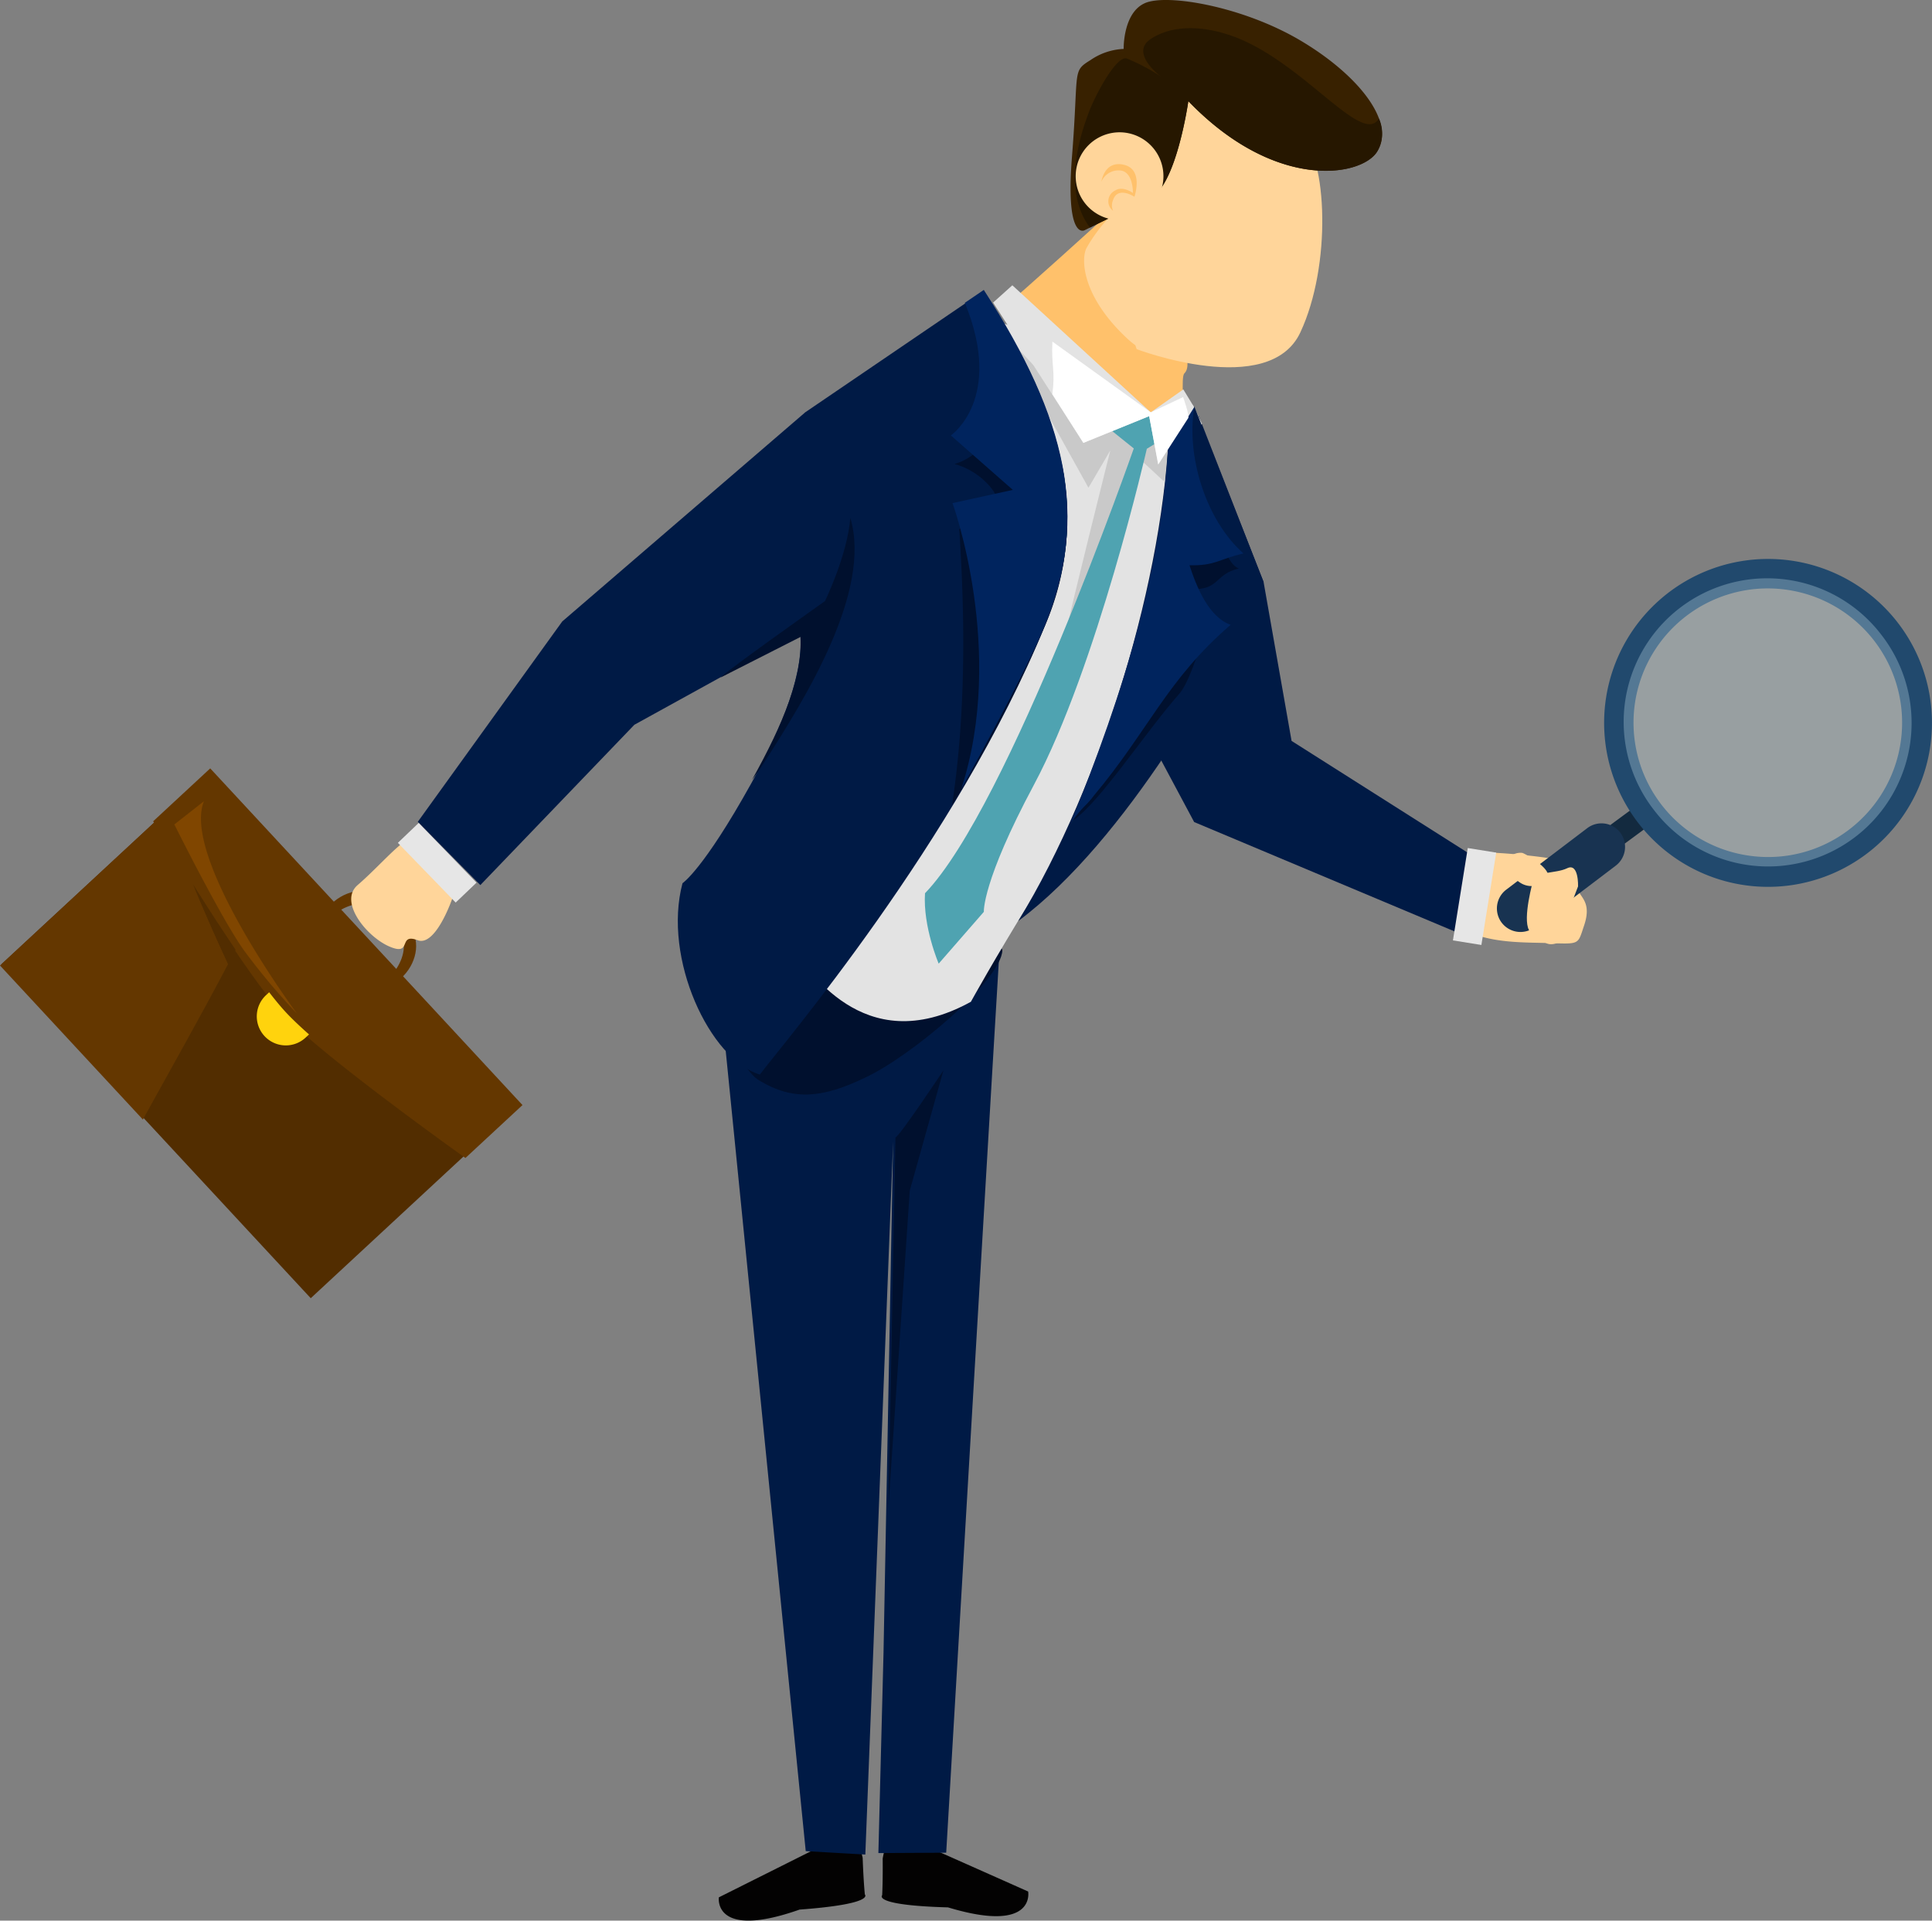 <svg xmlns="http://www.w3.org/2000/svg" width="295" height="293.289" viewBox="0 0 295 293.289">
  <rect x="0" y="0" width="295" height="293.289" fill="#808080" stroke="none"/>
  <g id="Grupo_53830" data-name="Grupo 53830" transform="translate(-1183.501 -963.697)">
    <g id="Grupo_53825" data-name="Grupo 53825" transform="translate(1183.501 963.697)">
      <g id="Grupo_53819" data-name="Grupo 53819" transform="translate(105.778 118.367)">
        <g id="Grupo_53818" data-name="Grupo 53818">
          <path id="Trazado_100566" data-name="Trazado 100566" d="M1302.667,1220.235s1.633,1.449-9.964,2.306c-13.274,4.676-12.33-1.869-12.33-1.869l16.937-8.478,2.655-2.334a10.563,10.563,0,0,1,2.367,4.785S1302.448,1218.049,1302.667,1220.235Z" transform="translate(-1276.389 -1049.303)" fill="#030202"/>
          <path id="Trazado_100567" data-name="Trazado 100567" d="M1302.387,1220.355s-1.566,1.523,10.058,1.85c13.472,4.07,12.233-2.425,12.233-2.425l-17.306-7.7-2.758-2.211a10.571,10.571,0,0,0-2.147,4.887S1302.507,1218.161,1302.387,1220.355Z" transform="translate(-1273.466 -1049.302)" fill="#030202"/>
          <path id="Trazado_100568" data-name="Trazado 100568" d="M1281.5,1095.5l-.418,9.934,12.461,124.641,9.1.521,4.247-108.875-1.469,78.023-.785,30.625,10.355-.054s8.309-141.435,8.4-141.937C1317.725,1092.66,1290.01,1076.881,1281.5,1095.5Z" transform="translate(-1276.292 -1065.763)" fill="#001a45"/>
          <path id="Trazado_100569" data-name="Trazado 100569" d="M1320.709,1068.161c-5.238,4.8-37.153,8.987-43.854,28.326,0,0,6.646,16.456,10.158,18.3,5.242,3.18,9.765,2.65,16.132-.422,6.975-3.2,20.815-14.873,20.986-19.448-.188-2.246-18.882-7.062-17.683-8.306,5.247-5.665,10.5-11.692,14.3-18.435C1320.721,1068.173,1320.708,1068.169,1320.709,1068.161Z" transform="translate(-1276.855 -1068.161)" fill="#00102e"/>
          <path id="Trazado_100570" data-name="Trazado 100570" d="M1304.3,1118.187c.646-.187,7.322-10.233,7.322-10.233l-5.139,18.359-3.262,48.4Z" transform="translate(-1273.347 -1062.865)" fill="#00102e"/>
        </g>
      </g>
      <g id="Grupo_53824" data-name="Grupo 53824">
        <path id="Trazado_100571" data-name="Trazado 100571" d="M1333.111,1057.619l12.909,24.156,41,17.221,1.814-11.88-27.94-17.732-4.272-24.26-9.922-25.416S1328.749,1049.452,1333.111,1057.619Z" transform="translate(-1163.681 -956.243)" fill="#001a45"/>
        <g id="Grupo_53820" data-name="Grupo 53820" transform="translate(0 117.336)">
          <path id="Trazado_100572" data-name="Trazado 100572" d="M1229.331,1106.769a3.861,3.861,0,1,1-5.251-5.663l.413-.384c-6.566-8.494-17.217-26.378-17.217-26.378l-23.619,21.907,47.27,50.964,23.619-21.91s-16.5-11.678-24.749-18.97Z" transform="translate(-1183.48 -1066.307)" fill="#522d00"/>
          <path id="Trazado_100573" data-name="Trazado 100573" d="M1242.3,1099c2.307-2.37,2.676-5.821.776-7.87l-3.443-3.713c-1.9-2.049-5.371-1.94-7.907.184l-18.873-20.349-8.713,8.08s10.772,18.02,17.4,26.58c.823,1.063,1.582,1.98,2.249,2.7.788.85,1.854,1.859,3.1,2.966,8.313,7.363,24.932,19.17,24.932,19.17l8.712-8.082Zm-9.441-10.18c2.2-1.229,4.579-1.25,5.864.134l2.839,3.064c1.285,1.386,1.086,3.755-.3,5.857Z" transform="translate(-1180.754 -1067.251)" fill="#643700"/>
          <path id="Trazado_100574" data-name="Trazado 100574" d="M1219.288,1104.12a4.43,4.43,0,0,0,6.263.236l.531-.492c-1.422-1.261-2.631-2.407-3.53-3.374-.759-.817-1.623-1.861-2.557-3.068l-.471.438A4.427,4.427,0,0,0,1219.288,1104.12Z" transform="translate(-1178.896 -1063.236)" fill="#ffd30d"/>
          <path id="Trazado_100575" data-name="Trazado 100575" d="M1207.12,1074.485l-23.619,21.907,21.818,23.523c4.4-7.992,8.841-15.8,13.012-23.754-1.865-3.977-3.626-8.026-5.353-12.164C1209.633,1078.687,1207.12,1074.485,1207.12,1074.485Z" transform="translate(-1183.501 -1066.288)" fill="#643700"/>
          <path id="Trazado_100576" data-name="Trazado 100576" d="M1209.516,1082.88c1.727,4.138,3.488,8.187,5.353,12.164.381-.725.763-1.45,1.138-2.178C1213.784,1089.579,1211.5,1086.035,1209.516,1082.88Z" transform="translate(-1180.039 -1065.171)" fill="#522d00"/>
          <path id="Trazado_100577" data-name="Trazado 100577" d="M1211.516,1071.676l-4.519,3.548s7.239,14.561,10.73,19.367a100.318,100.318,0,0,0,7.987,9.509S1208.028,1080.259,1211.516,1071.676Z" transform="translate(-1180.374 -1066.662)" fill="#804600"/>
        </g>
        <path id="Trazado_100578" data-name="Trazado 100578" d="M1338.141,1012.545l-17.415-5.763c2.494,16.146-5.2,34.8-9.858,50.628-2.733,8.93-6.006,17.308-9.393,26.011-2.571,7.018-7.149,14.472-10.669,20.792,1.6.528,9.825,16.012,26.658,6.729,0,0,14.909-26.986,29.148-44.238,1.749-2.121.681-3.551,2.312-5.8C1357.48,1023.07,1354.383,1026.625,1338.141,1012.545Z" transform="translate(-1169.22 -957.963)" fill="#e3e3e3"/>
        <path id="Trazado_100579" data-name="Trazado 100579" d="M1318.511,1008.424l13.221,23.8,3.338-5.7s-6.736,26.885-6.51,26.766,10.083-23.249,10.083-23.249l1.457-1.72,3.1,2.885,5.885-8.767-1.4-2.846-8.436,3.994s-6.414-.373-6.681-.5S1318.511,1008.424,1318.511,1008.424Z" transform="translate(-1165.533 -957.744)" fill="#c9c9c9"/>
        <path id="Trazado_100580" data-name="Trazado 100580" d="M1242.444,1080.1c-.859-1.006-2.57-1.746-3.45-2.976-1.592,1.015-4.554,4.375-7.17,6.617-2.989,2.561,1.389,7.944,4.881,9.419,3.522,1.491,1.194-2.143,4.272-.981,2.581.974,5.072-5.467,5.651-7.477A23.3,23.3,0,0,1,1242.444,1080.1Z" transform="translate(-1177.202 -948.601)" fill="#ffd59a"/>
        <path id="Trazado_100581" data-name="Trazado 100581" d="M1335.034,995.214l-.461-2.556s-13.518,12.272-15.565,13.881,21.572,19.374,21.572,19.374.784-1.41,5.722-3.04c0,0-.531-5.469.014-6C1349.617,1013.675,1335.034,995.214,1335.034,995.214Z" transform="translate(-1165.484 -959.843)" fill="#ffc16b"/>
        <path id="Trazado_100582" data-name="Trazado 100582" d="M1334.84,1020.626l5.193,4.169s-19.056,54.623-31.877,67.926c-.333,5.1,2.089,10.747,2.089,10.747l6.895-7.911s-.3-4.548,7.646-19.394c9.625-17.995,17.24-51.316,17.24-51.316l4.683-2.87-5.335-2.82Z" transform="translate(-1166.915 -956.316)" fill="#4fa3b1"/>
        <path id="Trazado_100583" data-name="Trazado 100583" d="M1330.914,1053.993c6.708-16.425,3.448-31.278-9.372-51.1l-27.312,18.594s-.233,21.534-.8,33.017c.974,6.169-2.635,15.071-7.382,23.612-7.348,13.221-10.491,15.234-10.491,15.234-3.057,11.509,4.187,26.944,11.811,29.225C1290.48,1118.355,1317.436,1087.006,1330.914,1053.993Z" transform="translate(-1171.345 -958.48)" fill="#001a45"/>
        <path id="Trazado_100584" data-name="Trazado 100584" d="M1318.874,1021.554c-2.044,2.077-3.666,4.462-6.73,5.3,3.705.921,7.7,4.686,6.791,7.844-.46,1.855-5.925,1.787-6.038,2.113.9,13.791,1.011,28.175-1.1,42.141a204.313,204.313,0,0,0,14.2-27.439,41.408,41.408,0,0,0,2.629-24.316A16.165,16.165,0,0,1,1318.874,1021.554Z" transform="translate(-1166.426 -955.997)" fill="#00102e"/>
        <path id="Trazado_100585" data-name="Trazado 100585" d="M1316.665,1002.769l-2.895,1.97c6.026,14.667-2.134,20.252-2.134,20.252l9.463,8.314-9.208,2.018s8.2,22.512,1.338,43.653c0,0,9.512-17.036,12.81-25.113C1332.745,1037.439,1329.484,1022.587,1316.665,1002.769Z" transform="translate(-1166.448 -958.497)" fill="#00245e"/>
        <path id="Trazado_100586" data-name="Trazado 100586" d="M1347.613,1018.518l-3.844,2.461c-.665,23.241-10.179,54.973-23.039,76.057,16.525-12.3,31.324-38.926,37.453-51.755Z" transform="translate(-1165.238 -956.401)" fill="#001a45"/>
        <path id="Trazado_100587" data-name="Trazado 100587" d="M1344.451,1060.275c1.747-2.144,3.9-9.84,3.9-9.84s-.419-2.16-1.543-5.976c3.672-.128,3.013-2.308,6.613-3.165-2.129-.7-3.221-6.489-4.2-8.384-3.914-.055-3.224,3.583-7.247,3.526-1.352,16.646-.811,26.5-13.844,43.3C1332.212,1076.988,1339.057,1066.391,1344.451,1060.275Z" transform="translate(-1164.253 -954.486)" fill="#00102e"/>
        <path id="Trazado_100588" data-name="Trazado 100588" d="M1331.355,1077.875c8.325-9.937,11.156-17.707,20.87-26.065-3.31-1.139-5.209-5.761-6.284-9.091,3.94.089,4.4-.917,8.241-1.8-5.877-5.212-8.786-15.155-7.493-22.4l-3.844,2.461c-.613,21.43-6.861,40.776-15.173,61.506C1328.425,1080.607,1330.278,1079.424,1331.355,1077.875Z" transform="translate(-1164.314 -956.401)" fill="#00245e"/>
        <g id="Grupo_53822" data-name="Grupo 53822" transform="translate(151.64 43.565)">
          <path id="Trazado_100589" data-name="Trazado 100589" d="M1320.266,1002.145l21.134,19.4,4.973-3.5,1.656,2.723-5.488,8.737-1.381-7.383-10.048,4.086-13.783-21.425Z" transform="translate(-1317.33 -1002.145)" fill="#e3e3e3"/>
          <g id="Grupo_53821" data-name="Grupo 53821" transform="translate(9.019 8.599)">
            <path id="Trazado_100590" data-name="Trazado 100590" d="M1340.341,1020.539l-15.017-10.805c-.186,3.809.466,4.345-.007,8.036l4.736,7.431,10.047-4.086,1.381,7.383,4.587-7.092c.2-.441-.784-3.2-.784-3.2Z" transform="translate(-1325.29 -1009.734)" fill="#fff"/>
          </g>
        </g>
        <g id="Grupo_53823" data-name="Grupo 53823" transform="translate(163.466)">
          <path id="Trazado_100591" data-name="Trazado 100591" d="M1336.08,1013.959c-7-6.572-6.956-12.278-6.086-13.792a24.364,24.364,0,0,1,2.934-4.084C1334.1,994.6,1345.486,1022.783,1336.08,1013.959Z" transform="translate(-1327.524 -962.355)" fill="#ffd59a"/>
          <path id="Trazado_100596" data-name="Trazado 100596" d="M1350.626,1004.437s-2.055-1.724-.607-3.032a8.2,8.2,0,0,1,1.763-1.2S1346.225,1001.628,1350.626,1004.437Z" transform="translate(-1324.95 -958.838)" fill="#ffc16b"/>
          <path id="Trazado_101049" data-name="Trazado 101049" d="M10.093,53.318S30.287,61,35.08,50.772s4.145-26.681,0-30.566S15,11.269,15,11.269L8.657,22.278,4.642,36.655Z" fill="#ffd59a"/>
          <path id="Trazado_100592" data-name="Trazado 100592" d="M1345.751,979.143s-1.819,12.874-5.816,14.814-10.013,4.893-10.013,4.893-2.971,1.755-1.936-11.249c1.063-13.361-.042-12.948,2.842-14.741a9.65,9.65,0,0,1,5.046-1.693s-.121-5.519,3.254-6.995,14.918.5,23.7,5.688,14.738,12.511,11.7,17.076C1372.027,990.693,1359,992.9,1345.751,979.143Z" transform="translate(-1327.767 -963.697)" fill="#382100"/>
          <path id="Trazado_100593" data-name="Trazado 100593" d="M1374.781,981.3c-2.615,4.279-11.6-8.751-22.4-12.607-4.587-1.638-9.213-1.7-12.465.462s1.57,5.729,1.57,5.729a29.8,29.8,0,0,0-5.241-2.771c-1.576-.406-4.8,5.551-5.852,8.456-.914,2.522-4.224,11.476.261,17.372,1.776-.871,6.1-2.988,9.2-4.495,4-1.94,5.816-14.814,5.816-14.814,13.25,13.756,26.275,11.55,28.775,7.792A5.5,5.5,0,0,0,1374.781,981.3Z" transform="translate(-1327.688 -963.191)" fill="#261700"/>
          <path id="Trazado_100594" data-name="Trazado 100594" d="M1341.3,990.9a6.7,6.7,0,1,1-3.471-8.816A6.7,6.7,0,0,1,1341.3,990.9Z" transform="translate(-1327.675 -961.324)" fill="#ffd59a"/>
          <path id="Trazado_100595" data-name="Trazado 100595" d="M1333.7,992.938a1.821,1.821,0,0,1,.352-3.109c1.133-.731,2.684.39,2.684.39s.081-3.338-2.025-3.439a2.819,2.819,0,0,0-2.786,1.715s.433-3.3,3.456-2.574,1.585,4.879,1.585,4.879-2.589-1.72-3.289.571A2.079,2.079,0,0,0,1333.7,992.938Z" transform="translate(-1327.214 -960.753)" fill="#ffc16b"/>
        </g>
        <path id="Trazado_100597" data-name="Trazado 100597" d="M1239.8,1081.793l9.551,9.661,23.521-24.483,27.931-15.4c.031.151,5.187-11.974,5.212-11.82.566-11.482-7.11-20.445-7.11-20.445l-37.049,31.892Z" transform="translate(-1176.008 -956.296)" fill="#001a45"/>
        <path id="Trazado_100598" data-name="Trazado 100598" d="M1245.943,1086.763l-8.827-9.119,3.181-3.039,8.828,9.119Z" transform="translate(-1176.366 -948.937)" fill="#e6e6e6"/>
        <path id="Trazado_100599" data-name="Trazado 100599" d="M1300.418,1033.5c-.5,5.835-3.877,12.7-3.877,12.7s-15.06,10.643-15.94,11.672l12.242-6.218c.237,6.137-2.582,13.1-7.448,21.857.634-.818,1.238-1.675,1.8-2.575C1293.55,1061.068,1303.742,1044.676,1300.418,1033.5Z" transform="translate(-1170.578 -954.407)" fill="#00102e"/>
      </g>
    </g>
    <g id="Grupo_53829" data-name="Grupo 53829" transform="translate(1405.351 1049.059)">
      <g id="Grupo_53826" data-name="Grupo 53826" transform="translate(0 44.139)">
        <path id="Trazado_100600" data-name="Trazado 100600" d="M1383.464,1083.134c.238-1.365,1.386-2.945,1.525-4.522a94.806,94.806,0,0,1,10.529,1.137c1.627.287,2.967,1.936,2.51,3.146-.92,2.432,2.432,2.279.885,6.853-1.022,3.021-.552,2.813-5.858,2.656-2.887-.086-7.212-.006-10.711-1.265C1383.128,1089.142,1383.248,1085.26,1383.464,1083.134Z" transform="translate(-1378.888 -1077.905)" fill="#ffd59a"/>
        <rect id="Rectángulo_5233" data-name="Rectángulo 5233" width="14.285" height="4.4" transform="translate(0 14.104) rotate(-80.872)" fill="#e6e6e6"/>
      </g>
      <g id="Grupo_53828" data-name="Grupo 53828" transform="translate(6.709)">
        <g id="Grupo_53827" data-name="Grupo 53827" transform="translate(16.82 38.197)">
          <path id="Trazado_100601" data-name="Trazado 100601" d="M1400.425,1077.539a1.8,1.8,0,0,1,.344-2.519l2.59-1.91a1.8,1.8,0,0,1,2.516.341v0a1.8,1.8,0,0,1-.344,2.519l-2.59,1.91a1.8,1.8,0,0,1-2.516-.341Z" transform="translate(-1400.059 -1072.744)" fill="#132a3f"/>
        </g>
        <path id="Trazado_100602" data-name="Trazado 100602" d="M1385.952,1089.835l0-.007a3.6,3.6,0,0,1,.689-5.039l12.38-9.4a3.6,3.6,0,0,1,5.032.684l.006.007a3.6,3.6,0,0,1-.69,5.038l-12.38,9.4a3.6,3.6,0,0,1-5.032-.684Z" transform="translate(-1385.215 -1034.291)" fill="#183351"/>
        <path id="Trazado_100603" data-name="Trazado 100603" d="M1439.835,1083.988a25.029,25.029,0,1,0-35.028-4.742h0a24.992,24.992,0,0,0,35.027,4.742Zm-17.907.365a20.505,20.505,0,1,1,15.147-4A20.322,20.322,0,0,1,1421.928,1084.353Z" transform="translate(-1383.292 -1039.033)" fill="#21496d"/>
        <path id="Trazado_100604" data-name="Trazado 100604" d="M1441.76,1050.41A21.918,21.918,0,1,0,1406.912,1077h0a21.918,21.918,0,1,0,34.848-26.594Z" transform="translate(-1382.927 -1038.669)" fill="#d7f0f9" opacity="0.28"/>
      </g>
      <path id="Trazado_100605" data-name="Trazado 100605" d="M1388.928,1078.64c.327.021,4.776,2.512,3.851,3.907a3.122,3.122,0,0,1-4.139.651,15.146,15.146,0,0,1-2.357-1.972A2.4,2.4,0,0,1,1388.928,1078.64Z" transform="translate(-1378.364 -1033.763)" fill="#ffd59a"/>
      <path id="Trazado_100606" data-name="Trazado 100606" d="M1397.073,1083.5s.132-3.645-1.66-2.776-4.818.392-5.234,1.983-1.782,7.2-.119,7.93,1.77,2.233,3.9,1.495,1.682-4.9,1.682-4.9Z" transform="translate(-1377.968 -1033.502)" fill="#ffd59a"/>
    </g>
  </g>
</svg>
